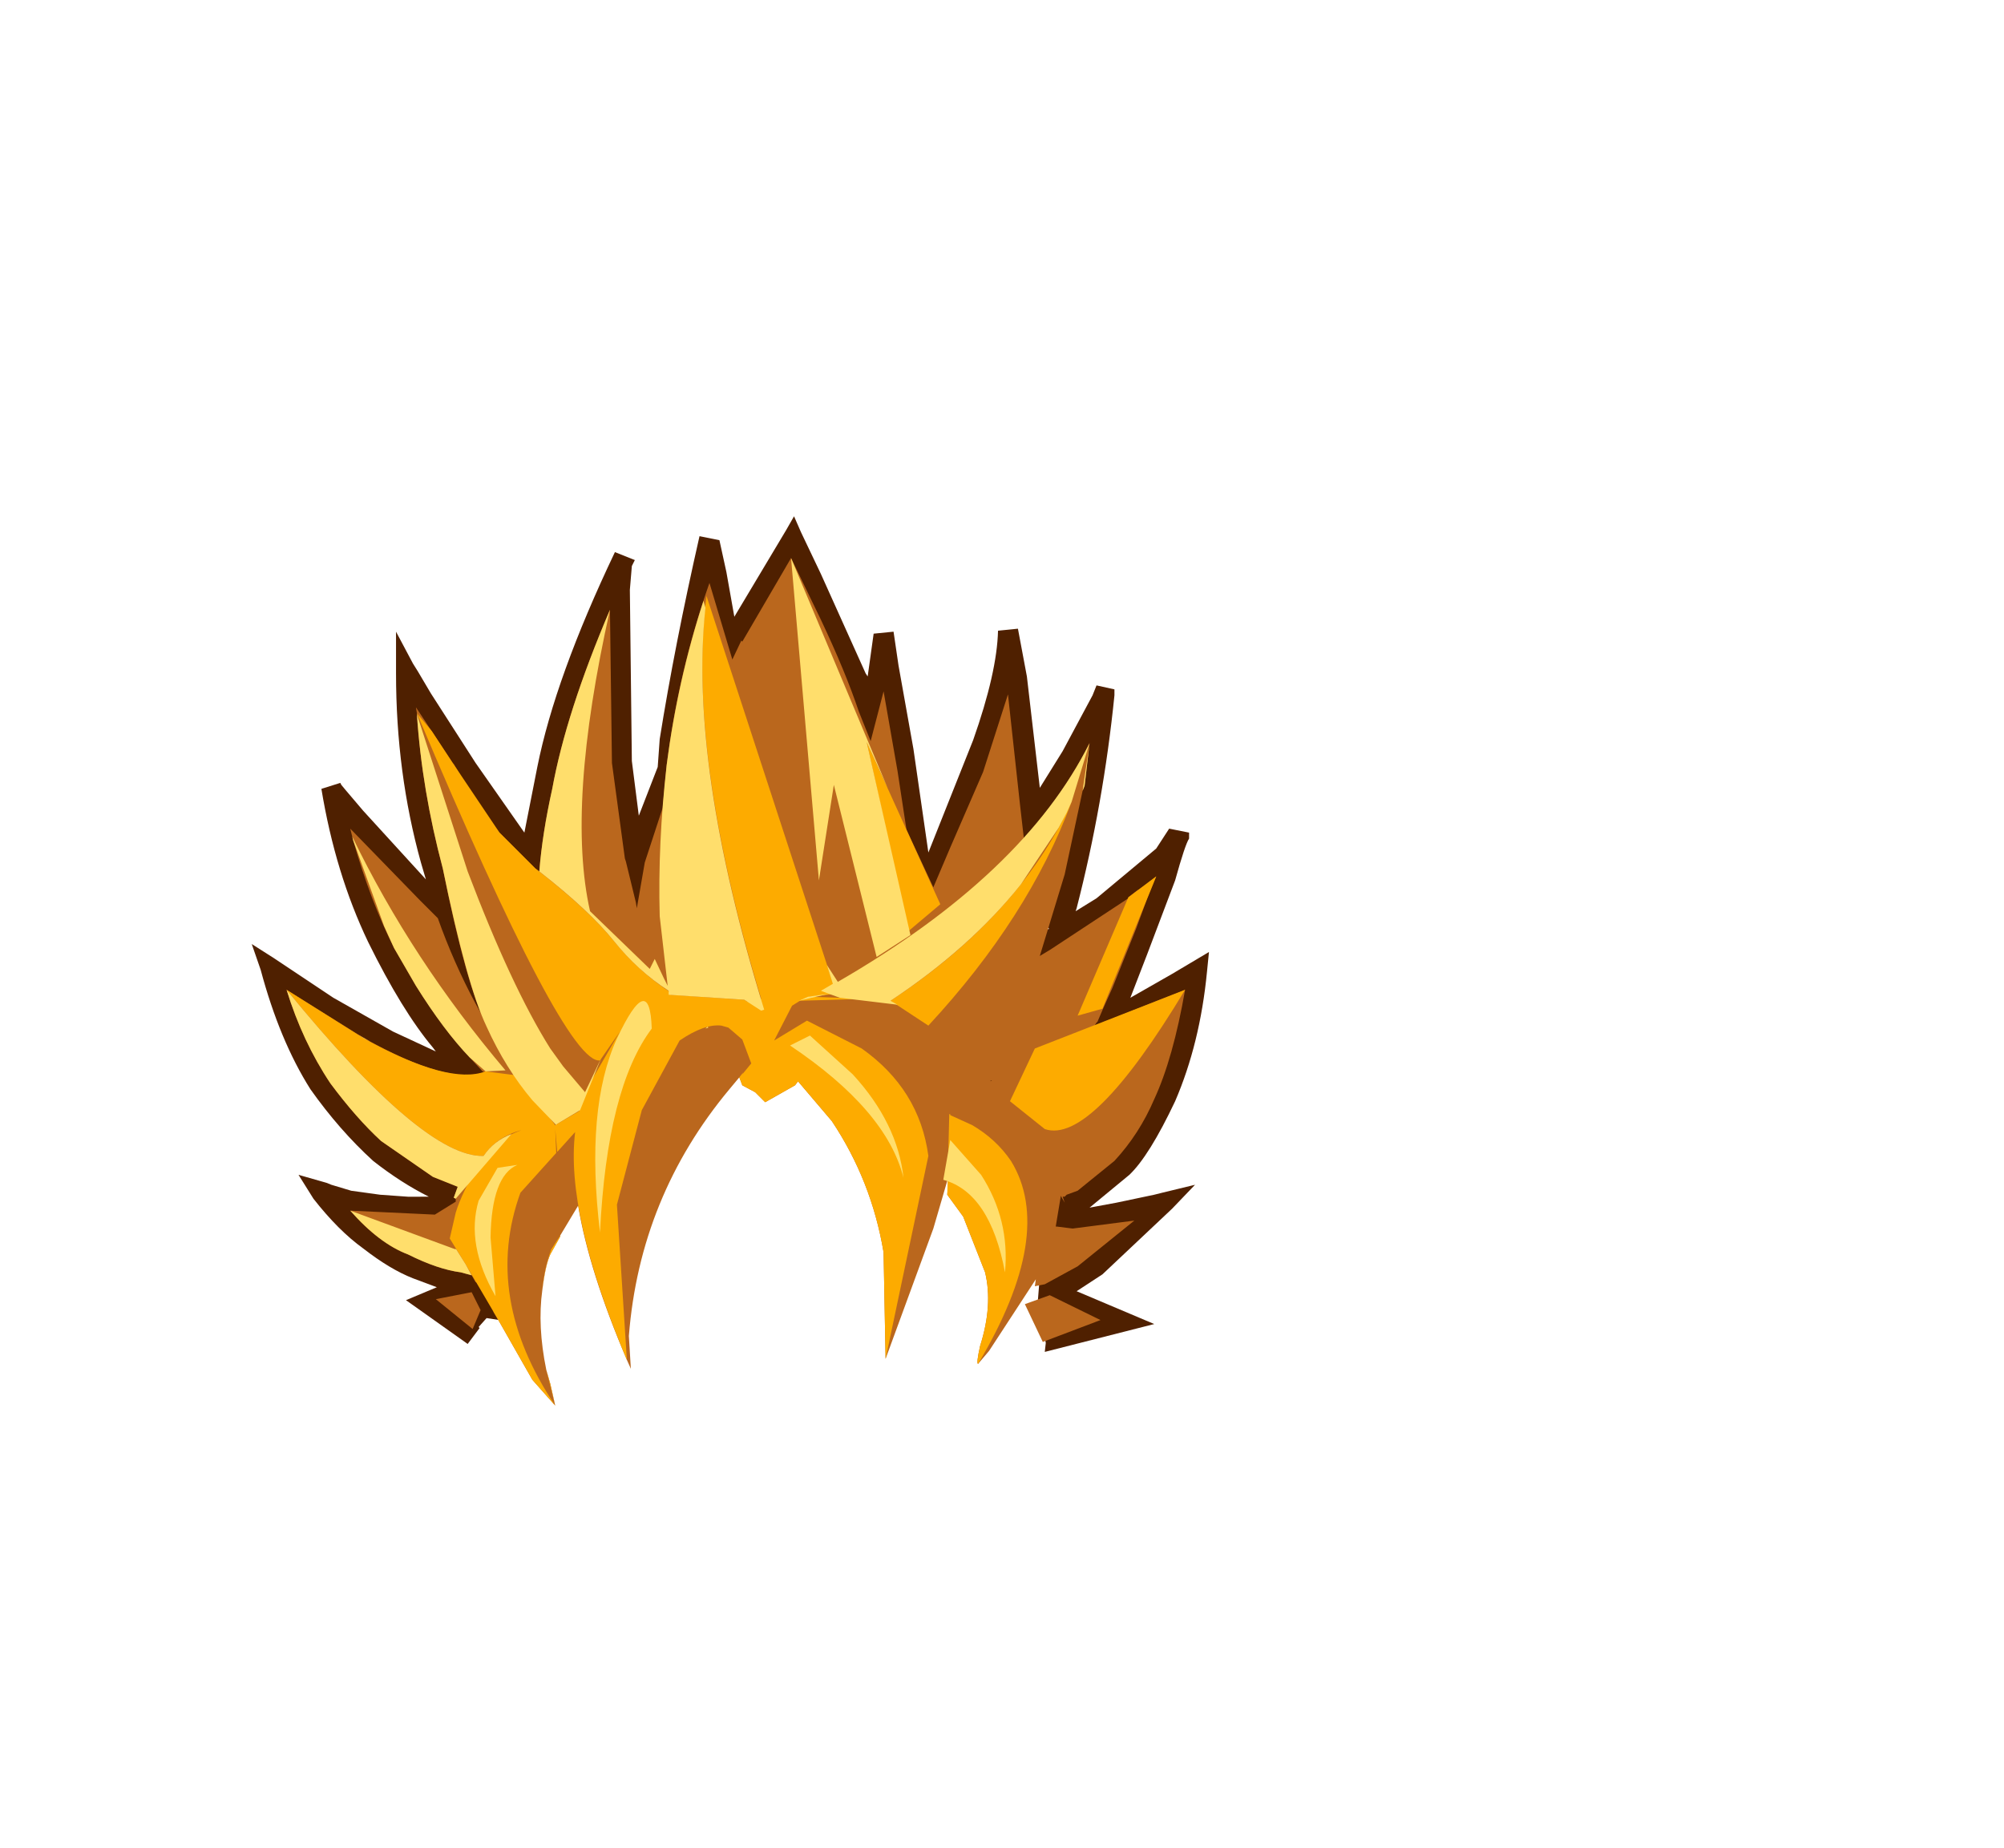 <svg xmlns="http://www.w3.org/2000/svg" xmlns:xlink="http://www.w3.org/1999/xlink" width="100.7" height="92.9"><g transform="translate(38.65 49.75)"><use xlink:href="#a" width="48.1" height="42" transform="translate(-26 -23.8)"/><use xlink:href="#b" width="45.15" height="42.6" transform="translate(-24.25 -21.7)"/><use xlink:href="#c" width="45.15" height="40.7" transform="translate(-24.25 -19.8)"/><use xlink:href="#d" width="40.35" height="37.1" transform="translate(-24.25 -21.7)"/></g><defs><path id="e" fill="#4f2000" fill-rule="evenodd" d="m40.75 11.8 1.5-2.8.2-.5.9.2V9q-.55 5.45-1.9 10.7l-.05.15 1.05-.65 3-2.5.65-1 1 .2v.3q-.2.3-.7 2.1L45 22l-.85 2.2 2.1-1.2 1.85-1.1-.1 1q-.35 3.6-1.6 6.5-1.3 2.75-2.3 3.7l-2 1.65 1.35-.25 1.9-.4.4-.1 1.65-.4-1.15 1.2-3.5 3.3-1.3.85 3.9 1.65-5.5 1.4.05-.45-.4-2.1.1-1.25q-.05-.8-.85-.9l-.95-3.1q-4.15-6.65-11.05-6.65-2.95 0-7.25 2.75-3.3 2.05-4.85 3.8-.35.4-1.75 3.9l-.4.95v1.15l-.05.3-.65-.1-.4.45.05.05-.6.8-3.1-2.2 1.55-.65-1.2-.45q-1.15-.45-2.5-1.5-1.25-.9-2.5-2.5l-.75-1.2 1.4.4.25.1 1 .3 1.45.2 1.4.1H8.9q-1.4-.7-2.8-1.8-1.7-1.55-3.15-3.6-1.55-2.45-2.5-6L0 21.5l1.1.7.9.6 2.1 1.4 3 1.7 2.15 1-.15-.2q-1.55-1.85-3.25-5.3-1.65-3.45-2.35-7.7l.95-.3.05.1.25.3.85 1 3.15 3.45-.25-.85q-1.25-4.5-1.25-9.5V5.8l.85 1.6.25.4L9 8.9l2.25 3.5 2.45 3.5.65-3.3q.9-4.5 3.9-10.8l1 .4-.15.3-.1 1.2.1 8.6.35 2.75.95-2.45.1-1.4q.75-4.7 2-10.2l1 .2.35 1.6.4 2.25L26.85.7l.4-.7.35.8 1 2.1 2.25 5 .1.15.3-2.15 1-.1.25 1.7.75 4.2.75 5.2 2.25-5.65q1.2-3.4 1.25-5.5l1-.1.45 2.4.65 5.6 1.15-1.85m-.8 8.85.05.1h.05v-.05l-.1-.05m-7 .65H33l-.05-.05v.05M9.85 39.65v-.1l-.1.05.1.05"/><path id="f" fill="#ba671d" fill-rule="evenodd" d="m43.25 17.1-.55 1.5-1.2 3-.45 1-.3.7-.05.05-.1.15 4.55-1.8q-.6 3.45-1.55 5.5-.75 1.75-2 3.1l-1.85 1.5-.55.2-.1.1H39l.1.3-.2-.35v.05l-.25 1.5h.05l.8.1 3.1-.4-2.85 2.3-1.65.9-.5.1.05-.35-2.35 3.6-.55.65q-.1 0 .1-.9.65-2.05.25-3.7L34 33.1l-.8-1.1.05-.7h-.05l-.7 2.4-2.4 6.55-.1-5.35q-.6-3.6-2.6-6.6l-1.7-2-.15.2-1.5.85-.5-.5-.65-.35-.15-.4-.5.6q-4.5 5.4-5.05 12.4l.1 1.65-.2-.45q-1.9-4.45-2.45-7.75l-.9 1.5v.05l-.5.9q-.25.55-.4 1.8-.25 1.8.2 4l.2.7.25 1.1-1.15-1.3-1.65-2.9-.3-.5v-.1l-.85-1.4H9.5l-.2-.35-.55-.15Q7.6 35.75 6.1 35q-1.45-.55-2.9-2.2l4.25.2 1.05-.65v-.15l-.1-.05.2-.55-1.25-.5-2.6-1.8Q3.5 28.15 2.2 26.4.8 24.3 0 21.7l3.6 2.25.25.15.35.2q3.95 2.15 5.75 1.55l-.1-.05-.65-.7q-1.3-1.4-2.7-3.6l-1.1-1.9q-1.2-2.4-2.05-5.4L3.3 14l-.1-.4 3.5 3.6.9.9q.8 2.25 1.9 4.3l.25.45q-.9-2.25-1.9-7.25-1.05-3.95-1.3-7.75V7.8l-.05-.3 1.85 2.8.05.05.45.75 1.05 1.6.6.85.2.25 1.8 1.8.2.15q.15-1.9.65-4.15.7-3.85 2.9-9l.1 7.7.65 4.8.05.15.5 2.05.05.3.4-2.3.9-2.75.2-2.15q.6-4.75 2.15-9.15L22.4 5.1l.45-.95.05.05L25.35 0l1.5 3.1q1.25 2.65 1.9 4.6l.6 1.5.65-2.5.7 4 .45 2.95 1.35 2.9.85-2 1.65-3.8 1.25-3.9.6 5.5.2 1.75q2.05-2.3 3.3-4.8l-.25 2.15-.1.25-.9 4.2-1.25 4.1.5-.3 3.95-2.6v-.05l.45-.35.1-.05.85-.65-.45 1.1m-29.8 11.35.05.05h.05l-.1-.05m-5.95 8.8 1.8-.35.35.7.1.2-.4.95-1.85-1.5M35.35 26.3l.1-.05h-.05l-.05.05m1.75 11.2 1.25-.45 2.55 1.25-2.9 1.1-.9-1.9"/><path id="g" fill="#fdab00" fill-rule="evenodd" d="m23 20.3.15.1.7-.15Q20.1 7.85 21.1 0l6.4 19.6.1.4-1.35.15 3 .1-3.45.1-.4.25-.9 1.75 1.65-1 2.75 1.4q2.9 2.05 3.35 5.4l-2.15 10.2L30 33q-.6-3.6-2.6-6.6l-1.7-2-.15.2-1.5.85-.5-.5-.65-.35-.15-.4-.2.25.4-.5-.05.1.45-.55-.45-1.2-.7-.6-.35-.1q-.85-.1-2.1.75l-1.9 3.5-1.25 4.75.5 7.8q-3.1-7.35-2.6-11.45l-.9 1-.1-1.15.05 1.2-1.8 2q-1.9 5.25 1.75 10.7l-1.15-1.3-1.65-2.9L9 33.6l-.8-1.3.3-1.3q.3-1 1.25-2.6.6-1 2.05-1.55-1.25.35-1.9 1.3-3 .1-9.9-8.35l3.9 2.45Q8.15 24.6 10 23.9l1.55.2 1.95 2.5 1.2-.7.3-.95.15-.3 1.6-2.75-1 1.45Q14 23.6 6.55 5.9l.75.9 1.05 1.6 2.35 3.5 1.8 1.8q2.65 2.05 3.95 3.65 1.3 1.6 2.95 2.65l-.1.05 3.7.25m15.8-8.65.65-1.3q-2.15 5.8-7.2 11.25l-1.9-1.25q5.7-3.75 8.45-8.7m4.9 2.45L41 20.75l-1.25.35 2.55-5.95 1.4-1.05m-12.45 2.75-2.1-9.5 3.7 8.15-1.6 1.35m-18 22.75.25 1.1-.45-1.8.2.7m.5-7.4-.5.9q-.25.55-.4 1.8.1-1.1.45-2.05l.45-.7v.05m22.6-6.8 1.25-2.65 7.55-2.95q-4.7 7.8-7.05 7l-1.75-1.4m-1.9 1.2q1.2.7 1.95 1.8 2.25 3.65-1.65 10.2-.1 0 .1-.9.65-2.05.25-3.7L34 31.2l-.8-1.1.1-4.05h.05v.05l1.1.5"/><path id="h" fill="#ffde6c" fill-rule="evenodd" d="m39.45 12.25-.25.55-.4.75-1.9 2.85q-2.55 3.2-6.55 5.85l.35.2-2.9-.35-.55-.2-1.5.35.45-.2 1.05-.15-.4-.15.6-.35-.3-.95.55.85q9.35-5.4 12.65-12l-.25 2.15-.1.25.35-2.4-.9 2.95m-18.5-10.1.1.35Q20.2 10.35 24 22.7l-.15.05-.85-.55-3.8-.25v-.2q-1.55-1-2.75-2.5-1.25-1.55-3.75-3.5.15-1.9.65-4.15.7-3.85 2.9-9-2.2 9.85-1 15.15l3 2.9.25-.5.45.95.2.4-.4-3.5q-.1-3.65.35-7.6.55-4.25 1.85-8.25m9.25 9.4-1.05-2.3 2.2 9.7-1.7 1.1-2.15-8.65-.75 4.8L25.35 0l4.85 11.55m-9.05 12 .05.05-.15.05.1-.1m5.15.45 2.15 1.95q2.25 2.45 2.55 5.2-.85-3.4-5.7-6.65l1-.5m-23-10q3 6.2 7.7 11.75l-1 .05-.8-.7q-1.3-1.35-2.7-3.6l-1.1-1.9-.5-1.1-1.55-4.3-.05-.2m.3 9.95.25.15.35.2-.3-.15-.3-.2m6.45-.4q-1-2.1-2.2-7.95-1.05-3.95-1.3-7.75l2.55 7.9q2.2 5.8 4.15 8.9l.65.9 1.1 1.3.8-1.7-1.05 2.6-1.25.75h.05l-1.2-1.25q-1.35-1.6-2.3-3.7m8.3.1q-2.25 3-2.6 10.25-.75-6.25.85-9.75 1.65-3.5 1.75-.5M4.75 29.3Q3.5 28.15 2.2 26.4.8 24.3 0 21.7q6.9 8.45 9.9 8.35.5-.75 1.4-1.1L8.5 32.2l-.1-.05.2-.55-1.25-.5-2.6-1.8m5.85 1.35 1-.15q-1.3.55-1.35 3.65l.25 2.95q-1.5-2.6-.85-4.8l.95-1.65M8.5 34.7l.5.8.3.55-.55-.15Q7.6 35.75 6.1 35q-1.45-.55-2.9-2.2l5.3 1.95v-.05m24.85-5.45L34.9 31q1.45 2.25 1.2 4.9-.75-4-3.1-4.65l.35-2"/><use xlink:href="#e" id="a" width="48.1" height="42"/><use xlink:href="#f" id="b" width="45.15" height="42.6"/><use xlink:href="#g" id="c" width="45.15" height="40.7"/><use xlink:href="#h" id="d" width="40.35" height="37.1"/></defs></svg>